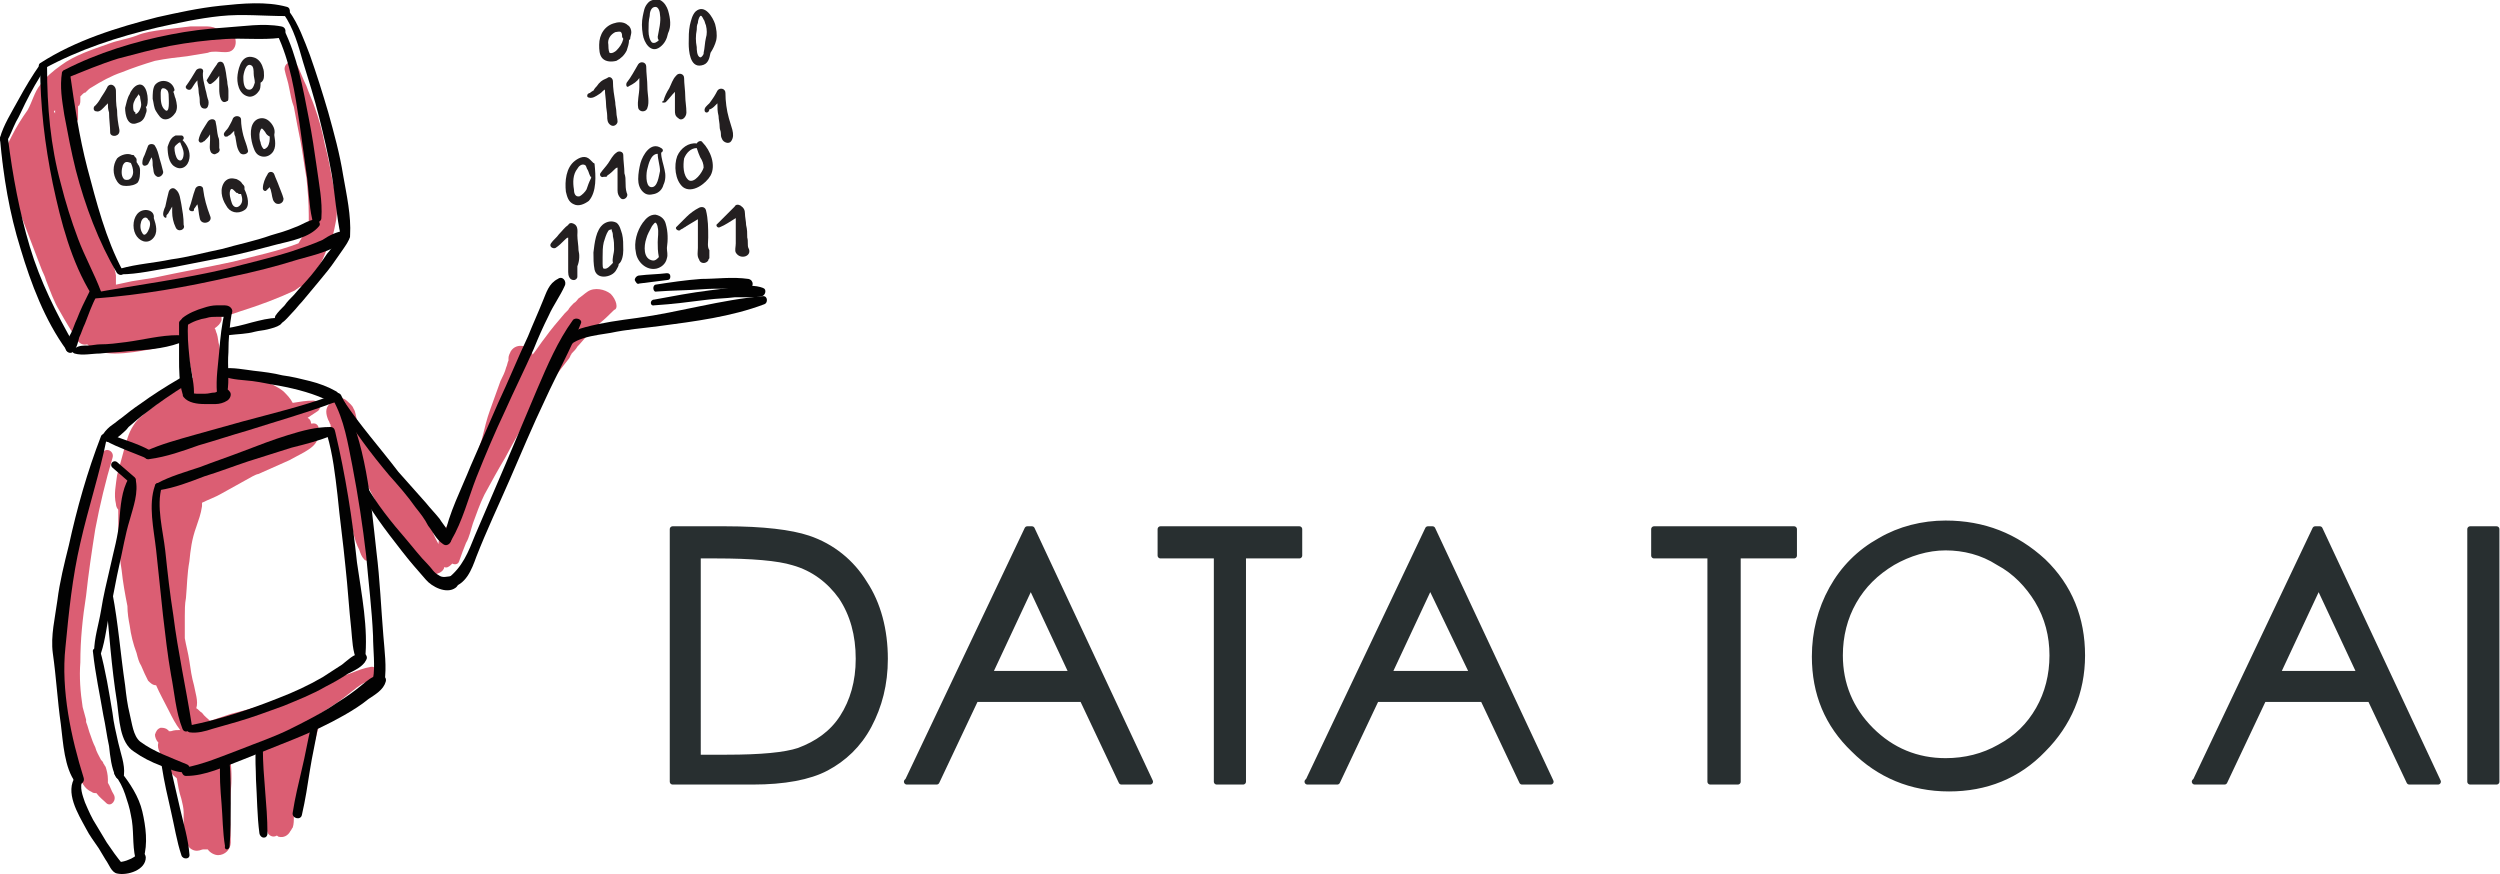 <?xml version="1.0" encoding="utf-8"?>
<!-- Generator: Adobe Illustrator 24.3.0, SVG Export Plug-In . SVG Version: 6.00 Build 0)  -->
<svg version="1.1" id="Layer_1" xmlns="http://www.w3.org/2000/svg" xmlns:xlink="http://www.w3.org/1999/xlink" x="0px" y="0px"
	 viewBox="0 0 217.8 76.1" style="enable-background:new 0 0 217.8 76.1;" xml:space="preserve">
<style type="text/css">
	.st0{fill:#282F30;stroke:#282F30;stroke-width:0.5;stroke-linecap:round;stroke-linejoin:round;stroke-miterlimit:10;}
	.st1{fill:#DB5E73;}
	.st2{fill:#231F20;}
	.st3{fill:#020202;}
	.st4{fill:none;stroke:#020202;stroke-width:0.629;stroke-linecap:round;stroke-miterlimit:10;}
</style>
<g>
	<g>
		<path class="st0" d="M70.4,46.9c-1.5-0.5-3.9-0.8-7.2-0.8h-4.6v22h7c2.7,0,4.9-0.4,6.4-1.2c1.5-0.8,2.8-2,3.7-3.7
			c0.9-1.7,1.4-3.6,1.4-5.8c0-2.5-0.6-4.8-1.8-6.6C74.2,49,72.5,47.6,70.4,46.9z M60.9,48.4h1.5c3.1,0,5.4,0.2,6.7,0.6
			c1.8,0.5,3.2,1.6,4.2,3c1,1.5,1.5,3.3,1.5,5.4c0,2-0.5,3.7-1.4,5.1c-0.9,1.4-2.2,2.3-3.8,2.9c-1.2,0.4-3.3,0.6-6.3,0.6h-2.5V48.4z
			"/>
		<path class="st0" d="M89.5,46.1L79.1,68L79,68.1h2.6l3.4-7.2h9.3l3.4,7.2l0,0h2.5l-10.3-22H89.5z M93.4,58.7h-7.2l3.6-7.7
			L93.4,58.7z"/>
		<polygon class="st0" points="101.1,48.4 106,48.4 106,68.1 108.3,68.1 108.3,48.4 113.2,48.4 113.2,46.1 101.1,46.1 		"/>
		<path class="st0" d="M124.4,46.1L114,68l-0.1,0.1h2.6l3.4-7.2h9.3l3.4,7.2l0,0h2.5l-10.3-22H124.4z M128.3,58.7H121l3.6-7.7
			L128.3,58.7z"/>
		<polygon class="st0" points="144.1,48.4 149,48.4 149,68.1 151.4,68.1 151.4,48.4 156.3,48.4 156.3,46.1 144.1,46.1 		"/>
		<path class="st0" d="M169.5,45.6c-2,0-4,0.5-5.7,1.5c-1.8,1-3.2,2.4-4.2,4.2c-1,1.8-1.5,3.8-1.5,5.9c0,3.2,1.1,5.9,3.4,8.1
			c2.2,2.2,5,3.4,8.3,3.4c3.2,0,6-1.1,8.2-3.4c2.2-2.2,3.4-5,3.4-8.2c0-3.2-1.1-6-3.4-8.2C175.6,46.7,172.8,45.6,169.5,45.6z
			 M178.8,57.1c0,1.7-0.4,3.3-1.2,4.7c-0.8,1.4-1.9,2.5-3.4,3.3c-1.4,0.8-3,1.2-4.7,1.2c-2.5,0-4.7-0.9-6.5-2.7
			c-1.8-1.8-2.7-4-2.7-6.5c0-1.7,0.4-3.3,1.2-4.7c0.8-1.4,1.9-2.5,3.4-3.4c1.4-0.8,3-1.3,4.6-1.3c1.6,0,3.2,0.4,4.6,1.3
			c1.5,0.8,2.6,2,3.4,3.3C178.4,53.8,178.8,55.4,178.8,57.1z"/>
		<path class="st0" d="M201.7,46.1L191.3,68l-0.1,0.1h2.6l3.4-7.2h9.3l3.4,7.2l0,0h2.5l-10.3-22H201.7z M205.6,58.7h-7.2L202,51
			L205.6,58.7z"/>
		<rect x="215.2" y="46.1" class="st0" width="2.3" height="22"/>
	</g>
</g>
<g>
	<g>
		<path class="st1" d="M32.3,58.1c-0.6,0.1-1.1,0.3-1.6,0.5c-0.5,0.2-1,0.3-1.5,0.5c-1,0.4-2,0.8-3.1,1.2c-2,0.8-4,1.4-6,1.9
			c-0.6,0.2-1.2,0.4-1.8,0.6c0,0,0,0,0,0c-0.2-0.2-0.5-0.4-0.7-0.7c-0.2-0.1-0.3-0.3-0.5-0.4c0.2-0.6-0.1-1.4-0.2-2
			c-0.2-0.7-0.3-1.4-0.4-2.1c-0.1-0.7-0.3-1.4-0.4-2c0,0,0,0,0-0.1c0-0.1,0-0.1,0-0.2c0,0.1,0,0,0-0.1c0-0.1,0-0.2,0-0.3
			c0-0.1,0-0.2,0-0.4c0-0.3,0-0.6,0-0.8c0-0.5,0-1.1,0.1-1.6c0.1-1.1,0.1-2.1,0.3-3.2c0.1-1,0.2-1.9,0.6-3c0.2-0.6,0.4-1.1,0.5-1.8
			c0-0.1,0-0.2,0-0.3c0.6-0.3,1.2-0.5,1.7-0.8c0.9-0.5,1.8-1,2.7-1.5c0.2-0.1,0.4-0.2,0.5-0.2c0.9-0.4,1.8-0.8,2.7-1.2
			c0.4-0.2,0.9-0.5,1.3-0.7c0.5-0.3,1-0.6,1.2-1.2c0.1-0.2,0.1-0.5,0-0.6c0,0,0,0,0,0c0.2-0.4-0.1-0.8-0.5-0.7c0,0-0.1,0-0.1,0
			c0-0.2-0.1-0.4-0.3-0.5c0,0,0,0,0,0c0.3-0.2,0.6-0.4,0.9-0.6c0.4-0.3,0-0.9-0.4-0.9c-0.6,0-1.2,0.1-1.8,0.2
			c-0.2-0.4-0.5-0.7-0.8-1c-0.5-0.4-1.1-0.7-1.8-0.9c-0.5-0.1-1-0.3-1.4-0.3c-0.6-0.3-1.2-0.5-1.9-0.5c0-0.1,0-0.2-0.1-0.3
			c-0.1-0.7-0.3-1.3-0.4-2c-0.1-0.3-0.1-0.7-0.2-1c-0.1-0.2-0.1-0.4-0.2-0.5c0.3-0.2,0.5-0.4,0.6-0.7c0-0.1,0-0.2,0-0.3
			c0.6-0.1,1.1-0.3,1.7-0.5c1.6-0.5,3.2-1.1,4.7-1.8c0.1-0.1,0.3-0.2,0.4-0.3c0.5-0.1,0.9-0.4,1.2-0.8c0.1-0.2,0.2-0.4,0.2-0.6
			c0.1-0.1,0.2-0.2,0.2-0.3c0.3-0.4,0.5-0.9,0.7-1.4c0.1-0.3,0.3-0.6,0.4-0.9c0.2-0.4,0.3-0.9,0.4-1.4c0.3-1.2,0.1-2.5-0.2-3.7
			c-0.2-1.1-0.4-2.2-0.7-3.3c-0.2-1.1-0.5-2.2-0.9-3.3c-0.2-0.6-0.5-1.2-0.7-1.8c-0.3-0.6-0.5-1.2-0.8-1.8c-0.4-0.6-1.2-0.2-1.1,0.4
			c0.1,0.5,0.3,1,0.4,1.6c0.1,0.5,0.2,1.1,0.4,1.6c0.1,0.5,0.2,1.1,0.3,1.6c0.1,0.5,0.2,1,0.3,1.5c0.2,1.1,0.3,2,0.5,3.1
			c0.1,1,0.2,2.1,0.2,3.2c0,0.1,0,0.3,0,0.4c0,0.1,0,0.1,0,0.2c0,0,0,0,0,0.1c0,0.1-0.1,0.3-0.1,0.4c0,0,0,0.1,0,0.1
			c-0.2,0.3-0.3,0.6-0.5,0.8c-0.1,0.2-0.2,0.3-0.3,0.5c-1.8,0.7-3.8,1.1-5.7,1.6c-2.3,0.5-4.6,0.9-6.9,1.4c-0.6,0.1-1.3,0.2-1.9,0.3
			c-0.5,0.1-0.9,0.2-1.4,0.3c0-0.3,0-0.5,0-0.8c-0.1-0.7-0.4-1.4-0.7-2c-0.5-1.2-1-2.3-1.4-3.6c-0.5-1.4-0.9-2.9-1.1-4.4
			c-0.1-0.7-0.2-1.4-0.3-2.1c0-0.2,0-0.4-0.1-0.6c0-0.2-0.1-0.3-0.1-0.4c0.2-0.1,0.3-0.3,0.4-0.5c0,0,0,0,0,0c0,0,0-0.1,0-0.1
			c0,0,0-0.1,0-0.1c0-0.1,0-0.2,0-0.3c0-0.1,0-0.2,0-0.3c0-0.1,0-0.2,0-0.2c0,0,0-0.1,0-0.1c0,0,0-0.1,0.1-0.1
			c0.1-0.2,0.1-0.3,0.1-0.5c0-0.1,0-0.2,0-0.3c0.1-0.1,0.1-0.1,0.2-0.2c0,0,0.2-0.2,0.2-0.1C7.7,7.8,7.8,7.7,8,7.6
			c0.8-0.5,1.7-1,2.6-1.3c1-0.4,1.9-0.7,2.9-1c1-0.2,1.9-0.3,2.8-0.4c0.6-0.1,1.2-0.2,1.8-0.3c0.2-0.1,0.5-0.1,0.7-0.1
			c0.3,0,0.8,0.1,1.2,0c0.9-0.3,0.6-1.9-0.4-2c-0.2,0-0.5,0-0.7,0c-0.4-0.2-0.7-0.2-1.1-0.2c-0.4,0-0.8,0-1.2,0
			c-0.8,0.1-1.6,0.2-2.5,0.3c-0.7,0.1-1.5,0.2-2.2,0.5c-0.8,0.3-1.6,0.4-2.4,0.7c-1.4,0.5-3,1-4.2,1.9C4.6,6.2,4,6.7,3.5,7.4
			C3,8,2.8,8.9,2.4,9.6c-0.5,0.7-1,1.5-1.4,2.3c-0.2,0.4-0.4,0.8-0.6,1.2c-0.2,0.4-0.2,0.9-0.1,1.4c0.1,0.2,0.1,0.5,0.3,0.5
			c0,0.3,0.1,0.6,0.2,0.9c0.2,0.7,0.5,1.3,0.7,2c0.7,1.8,1.4,3.7,2.1,5.5C3.7,23.7,3.9,24,4,24.4c0.4,1,0.7,1.9,1.2,2.7
			c0.5,0.9,1,1.7,1.5,2.5c0.2,0.3,0.5,0.5,0.9,0.4c0.6,0.6,1.5,0.8,2.4,0.8c1.1,0,2.2-0.2,3.3-0.4c1-0.2,1.9-0.5,2.9-0.8
			c0,0.3,0.1,0.5,0.1,0.8c0.1,0.5,0.2,1.1,0.3,1.6c0.1,0.3,0.1,0.6,0.2,0.9c-0.2,0.1-0.3,0.1-0.4,0.2c-0.4,0.3-0.7,0.6-1.1,0.8
			c-0.6,0.5-1.3,1-1.9,1.5c-0.6,0.5-1.4,1-1.8,1.7c-0.4,0.6-0.6,1.4-0.8,2.1c-0.2,0.7-0.4,1.5-0.6,2.2c-0.1,0.8-0.3,1.7-0.1,2.5
			c0,0.2,0.1,0.4,0.2,0.5c0,1.8,0,3.5,0.3,5.3c0.1,1,0.3,2.1,0.5,3.1c0,0.6,0.1,1.2,0.2,1.7c0.1,0.8,0.3,1.6,0.6,2.4
			c0.1,0.4,0.2,0.8,0.4,1.1c0.2,0.5,0.4,0.9,0.6,1.3c0.2,0.2,0.4,0.4,0.7,0.4c0.3,0.7,0.7,1.4,1.1,2.2c0.3,0.6,0.6,1.2,1,1.7
			c-0.3,0-0.5,0-0.8,0.1c-0.1,0-0.1,0-0.2,0c0-0.1-0.1-0.1-0.2-0.2c-0.2-0.1-0.4-0.1-0.5-0.1c-0.3,0.1-0.4,0.3-0.5,0.6
			c0,0.2,0.1,0.5,0.3,0.7c-0.1,0.3,0,0.6,0.1,0.8c0.1,0.4,0.3,0.7,0.5,1c0.2,0.5,0.6,1,1,1.3c0.1,0.6,0.2,1.2,0.4,1.8
			c0.1,0.4,0.2,0.8,0.2,1.2c0,0.3,0,0.5,0,0.8c0,0.6,0.2,1.3,0.3,1.9c0.1,0.4,0.6,0.7,1,0.6c0.1,0,0.3-0.1,0.4-0.1
			c0.1,0,0.2,0,0.3,0c0,0,0.1,0,0.1,0c0.2,0.3,0.6,0.5,0.9,0.5c0.6,0,1.1-0.5,1.1-1.1c0-1.4-0.1-2.8,0-4.3c0.1-1.1,0.1-2.3-0.1-3.4
			c0.9-0.3,1.8-0.6,2.6-1c-0.1,1.1,0,2.3,0,3.4c0.1,1.4,0.1,3,0.7,4.4c0.1,0.3,0.5,0.5,0.8,0.3c0.1,0,0.1,0.1,0.2,0.1
			c0.4,0.1,0.8-0.1,1-0.5c0.1-0.1,0.1-0.2,0.2-0.3c0,0,0,0,0,0c0.1-0.3,0.1-0.6,0.1-1c0.3-1.1,0.5-2.3,0.9-3.4
			c0.5-1.5,0.9-3,1.3-4.5c0.1-0.3,0-0.6-0.1-0.9c0.5-0.3,0.9-0.6,1.4-0.9c0.6-0.4,1.1-0.8,1.6-1.2c0.5-0.4,1-0.8,1.6-0.9
			c0.2,0,0.3-0.3,0.3-0.5c0.1,0,0.2-0.1,0.2-0.1C33.1,58.7,32.8,58,32.3,58.1z M24,35.6C24,35.6,24,35.6,24,35.6
			C24,35.6,24,35.6,24,35.6C24,35.6,24,35.6,24,35.6z M4.8,9.6c0,0.1,0,0.2,0,0.3c0-0.1-0.1-0.1-0.1-0.2C4.7,9.7,4.7,9.7,4.8,9.6z
			 M4.8,10.8C4.8,10.8,4.8,10.8,4.8,10.8c0-0.1,0-0.2,0-0.4c0-0.1,0-0.1,0-0.2c0,0,0,0,0,0c0,0,0,0,0,0.1
			C4.8,10.6,4.8,10.7,4.8,10.8z"/>
		<path class="st1" d="M9.4,68.2c0-0.1,0-0.2,0-0.3c0-0.4-0.1-0.8-0.2-1.1c-0.1-0.1-0.1-0.2-0.2-0.3c0.1,0.1,0.1,0.1,0,0
			c0-0.1-0.1-0.2-0.2-0.3c-0.2-0.4-0.4-0.7-0.5-1.1c-0.2-0.4-0.3-0.7-0.4-1c-0.2-0.5-0.2-0.7-0.4-1.2c0-0.1,0-0.1,0-0.2
			c-0.1-0.4-0.2-0.7-0.3-1.1c-0.2-1.3-0.3-2.6-0.2-3.9c0-2,0.2-3.9,0.5-5.8c0.2-1.9,0.5-3.9,0.8-5.8c0.4-2.1,0.9-4.2,1.5-6.2
			c0.2-0.6-0.6-1-0.9-0.4c-0.7,1.8-1.2,3.7-1.6,5.7c-0.2,1-0.3,1.9-0.6,2.9c-0.2,1-0.4,2-0.6,2.9c-0.4,2.1-0.7,4.2-0.7,6.3
			c0,0.8,0,1.5,0,2.3c-0.1,0.7-0.2,1.4-0.1,2.1c0,0.6,0.1,1.2,0.2,1.7c0.1,0.6,0.3,1.1,0.5,1.6c0,0.1,0.1,0.1,0.1,0.2
			c0,0.2,0.1,0.4,0.2,0.6c0.1,0.3,0.2,0.6,0.3,0.9c0,0.1,0.1,0.2,0.1,0.3c0,0.1,0.1,0.3,0.1,0.4c0.3,0.7,0.5,1.3,1.2,1.6
			c0.1,0.1,0.3,0.1,0.4,0.1C8.7,69.5,9,69.7,9.3,70c0.4,0.3,0.9-0.3,0.6-0.8C9.7,68.9,9.6,68.5,9.4,68.2z"/>
		<path class="st1" d="M53.2,25.6c-0.5-0.4-1.4-0.6-2-0.2c-0.3,0.2-0.5,0.4-0.8,0.6c-0.1,0.1-0.2,0.3-0.4,0.4
			c-0.2,0.2-0.4,0.4-0.5,0.6c0,0,0,0,0,0c0,0,0,0,0,0c-0.1,0.1-0.2,0.2-0.3,0.3c-0.6,0.7-1.2,1.4-1.7,2.1c-0.4,0.5-0.7,1-1.1,1.5
			c-0.2-0.8-1.4-1.1-1.9-0.3c-0.1,0.2-0.2,0.4-0.2,0.6c0,0.2,0,0.1,0,0.1c0,0,0,0,0,0.1c-0.1,0.2-0.1,0.4-0.2,0.6
			c-0.1,0.4-0.3,0.8-0.5,1.2c-0.3,0.8-0.6,1.7-0.9,2.5c-0.3,0.8-0.5,1.7-0.7,2.5c-0.1,0.4-0.3,0.8-0.4,1.3c-0.1,0.2-0.1,0.5-0.1,0.7
			c-0.2,0.5-0.4,1.1-0.6,1.6c-0.2,0.5-0.4,1.1-0.6,1.6c0,0.1-0.1,0.1-0.1,0.2c-0.1,0.2-0.2,0.3-0.3,0.5c-0.3,0.6-0.7,1.2-1,1.8
			c-0.2,0.3-0.4,0.7-0.6,1.1c-0.1,0.1-0.1,0.3-0.1,0.4c0,0,0,0,0,0c-0.2-0.4-0.4-0.7-0.5-1.1c-0.5-0.9-1-1.7-1.5-2.6
			c-0.5-0.8-1.1-1.6-1.7-2.4c-0.3-0.4-0.7-0.8-1-1.2c-0.1-0.1-0.1-0.2-0.2-0.2c0-0.1-0.1-0.1-0.1-0.2c-0.1-0.2-0.3-0.4-0.4-0.5
			c-0.2-0.3-0.4-0.5-0.6-0.8c0.1,0.1-0.1-0.1-0.1-0.2c-0.1-0.1-0.1-0.2-0.2-0.3c-0.2-0.3-0.3-0.3-0.5-0.6c-0.1-0.1-0.1-0.2-0.2-0.3
			c0-0.1,0-0.3-0.1-0.4c-0.1-0.3-0.1-0.7-0.3-1c-0.1-0.3-0.4-0.5-0.6-0.7c-0.3-0.3-0.9-0.3-1.1,0.1c-0.2,0-0.3,0.1-0.4,0.2
			c-0.4,0.4-0.3,0.9-0.1,1.4c0.1,0.1,0.1,0.3,0.2,0.4c0,0,0,0.1,0,0.1c0.1,0.6,0.3,1.1,0.4,1.7c0.3,1.1,0.5,2.2,0.7,3.3
			c0.2,1.1,0.4,2.2,0.7,3.4c0.1,0.6,0.2,1.1,0.4,1.7c0.1,0.3,0.2,0.5,0.3,0.7c0.1,0.3,0.2,0.6,0.4,0.8c0.2,0.3,0.6,0.1,0.7-0.2
			c0.1-0.3,0.1-0.6,0.1-0.8c0-0.3,0-0.6,0-0.8c-0.1-0.6-0.2-1.2-0.3-1.8c-0.2-1.1-0.3-2.2-0.5-3.3c0.1,0.1,0.1,0.2,0.2,0.3
			c1,1.9,2,3.8,3.1,5.7c0.6,1,1.8,2.8,3.3,2.1c0.2-0.1,0.4-0.3,0.4-0.5c0.2,0.1,0.4,0,0.6-0.2c0,0,0.1-0.1,0.1-0.1
			c0.2,0.1,0.5,0.1,0.6-0.2c0.2-0.6,0.4-1.1,0.6-1.6c0.3-0.5,0.4-1.1,0.6-1.7c0.3-0.8,0.6-1.7,1-2.5c0.6-1.1,1.2-2.2,1.8-3.2
			c0.8-1.5,1.7-3.1,2.6-4.6c0.9-1.4,1.9-2.7,3-4.1c0,0,0.1-0.2,0.1-0.2c0-0.1,0.1-0.1,0.1-0.2c0.2-0.2,0.4-0.4,0.5-0.6
			c0.3-0.3,0.6-0.7,0.9-1c0.3-0.3,0.6-0.7,1-1c0.5-0.4,0.9-0.8,1.3-1.2C53.9,26.9,53.7,26.1,53.2,25.6z M33.2,40.2
			C33.2,40.2,33.2,40.2,33.2,40.2C33.1,40.1,33.2,40.2,33.2,40.2z"/>
	</g>
	<g>
		<path class="st2" d="M10.4,11.3c-0.1-0.5-0.2-1.1-0.2-1.7c-0.1-0.5-0.1-1.1-0.1-1.7c0-0.4-0.4-0.7-0.7-0.4C9.2,7.9,9,8.2,8.8,8.5
			C8.7,8.7,8.5,9,8.3,9.2C8.1,9.3,8.1,9.7,8.4,9.7C8.7,9.8,9,9.4,9.2,9.2C9.3,9.1,9.4,9,9.4,9c0,0.3,0,0.5,0.1,0.8
			c0,0.6,0.1,1.2,0.1,1.8C9.7,12,10.5,11.9,10.4,11.3z"/>
		<path class="st2" d="M12,10.7c0.4-0.1,0.6-0.4,0.7-0.8c0.1-0.2,0.1-0.4,0-0.6c0.1,0,0.1-0.1,0.1-0.1c0.2-0.5,0-2.1-0.8-1.8
			c-0.3,0.1-0.6,0.5-0.7,0.8C11.1,8.5,11,9,10.9,9.4C10.9,10,11.1,11.1,12,10.7z M11.6,9.2c0-0.2,0.1-0.4,0.2-0.6
			c0.1-0.1,0.2-0.3,0.3-0.4c0,0.1,0.1,0.2,0.1,0.2c0,0.2,0.1,0.5,0.1,0.7c0,0,0,0,0,0c0,0.3-0.2,0.7-0.4,0.8c0,0-0.2,0.1-0.1,0.1
			c0,0,0-0.2,0-0.2C11.6,9.7,11.6,9.5,11.6,9.2z"/>
		<path class="st2" d="M13.6,9.7c0.2,0.3,0.4,0.7,0.8,0.7c0.4,0,0.7-0.3,0.9-0.6c0.2-0.4,0.1-0.8,0-1.2c-0.1-0.2-0.1-0.4-0.2-0.6
			c0,0,0,0,0,0c0.1-0.1,0.1-0.1,0.1-0.2C15,7,14,6.8,13.5,7.4c-0.2,0.3-0.2,0.8-0.2,1.2C13.4,9,13.4,9.4,13.6,9.7z M14,8.2
			c0-0.2,0-0.6,0.3-0.5c0.1,0,0.2,0.1,0.3,0.2c0,0,0,0,0,0c0.1,0.2,0.1,0.4,0.1,0.6c0,0.2,0.1,1.4-0.3,1.1C14,9.3,14,8.7,14,8.2z"/>
		<path class="st2" d="M16.6,7.8c0,0,0.1-0.1,0.1-0.1C16.9,7.4,17,7.2,17.2,7c0,0,0,0.1,0,0.1c0,0.3,0.1,0.5,0.1,0.8
			c0,0.3,0.1,0.5,0.1,0.8c0,0.3,0,0.5,0.2,0.7c0.2,0.1,0.4,0.1,0.5-0.1c0.1-0.2,0.1-0.5,0-0.7C18,8.3,18,8.1,17.9,7.8
			c-0.1-0.5-0.3-1.1-0.2-1.6c0-0.3-0.4-0.3-0.6-0.1c-0.3,0.5-0.6,1-0.9,1.4C16.1,7.7,16.4,7.9,16.6,7.8z"/>
		<path class="st2" d="M18.4,7.3c0.3-0.2,0.5-0.4,0.7-0.7c0,0.4,0,0.8,0,1.2c0,0.4,0.1,1.4,0.7,1c0.1,0,0.1-0.2,0.1-0.3
			c0-0.1,0-0.4,0-0.6c0-0.3-0.1-0.5-0.1-0.8c-0.1-0.5-0.1-1-0.3-1.5c-0.1-0.3-0.5-0.3-0.6,0c-0.3,0.4-0.6,0.9-0.9,1.4c0,0,0,0,0,0
			C18.1,7.2,18.2,7.4,18.4,7.3z"/>
		<path class="st2" d="M22.5,8c0.2-0.2,0.2-0.5,0.2-0.8C22.9,7.1,23,6.9,23,6.6c0-0.2,0-0.5-0.1-0.7c-0.1-0.4-0.4-0.8-0.8-0.9
			c-1-0.3-1.3,0.8-1.4,1.5c-0.1,0.7,0.1,1.7,0.9,1.9C21.9,8.5,22.3,8.3,22.5,8z M21.2,6.7c0-0.2,0.2-1.3,0.7-1
			c0.2,0.1,0.2,0.5,0.2,0.7c0,0.3,0.1,0.5,0.1,0.8c0,0,0,0,0,0c-0.1,0.3-0.2,0.7-0.6,0.6C21.2,7.7,21.2,7,21.2,6.7z"/>
		<path class="st2" d="M12,15.9c0.2-0.3,0.2-0.7,0.2-1.1c0-0.2-0.1-0.4-0.2-0.5c0-0.1-0.1-0.1-0.1-0.2c0-0.1,0-0.1,0-0.2
			c0-0.1-0.1-0.2-0.2-0.3c0-0.1-0.1-0.1-0.2-0.1c-0.4-0.2-1,0-1.3,0.3c-0.4,0.6-0.4,1.4,0,2c0.2,0.3,0.4,0.4,0.8,0.4
			C11.4,16.2,11.8,16.1,12,15.9z M11.6,15c0,0.2-0.1,0.5-0.3,0.6c-0.1,0.1-0.4,0.1-0.5,0c-0.3-0.3-0.2-0.9-0.1-1.2
			c0.2-0.4,0.4-0.3,0.7-0.2C11.5,14.4,11.6,14.7,11.6,15z"/>
		<path class="st2" d="M14.2,14.9c-0.1-0.4-0.2-0.8-0.3-1.1c-0.1-0.4-0.2-0.8-0.4-1.1c-0.1-0.2-0.5-0.2-0.6,0
			c-0.1,0.3-0.2,0.5-0.3,0.8c-0.1,0.2-0.2,0.4-0.2,0.7c0,0.3,0.3,0.3,0.5,0.1c0.1-0.2,0.2-0.4,0.3-0.6c0.1,0.2,0.1,0.4,0.1,0.7
			c0.1,0.4,0,0.8,0.4,1C14,15.5,14.3,15.1,14.2,14.9z"/>
		<path class="st2" d="M15,12c-0.2,0.2-0.3,0.5-0.4,0.8c0,0.6,0.1,1.4,0.6,1.7c0.6,0.4,1.2,0,1.3-0.7c0.1-0.6-0.2-1.2-0.6-1.6
			c0,0,0,0,0,0c0.2-0.1,0.1-0.4-0.1-0.4c-0.2,0-0.3,0-0.5,0C15.3,11.8,15.1,11.9,15,12z M15.7,12.4c0.1,0.3,0.3,0.6,0.3,1
			c0,0.2-0.1,0.8-0.5,0.5c-0.2-0.2-0.3-0.7-0.3-1c0-0.2,0.2-0.3,0.3-0.4C15.6,12.4,15.7,12.4,15.7,12.4z"/>
		<path class="st2" d="M19.1,12.9C19.1,12.9,19.1,12.8,19.1,12.9c0-0.2,0-0.3,0-0.4c0-0.2,0-0.4-0.1-0.6c-0.1-0.4-0.1-0.8-0.2-1.2
			c0-0.4-0.5-0.4-0.7-0.1c-0.3,0.5-0.7,1-0.8,1.6c0,0.1,0.1,0.3,0.3,0.2c0.1,0,0.1-0.1,0.2-0.1c0,0,0,0,0,0c0.2-0.2,0.4-0.4,0.5-0.6
			c0,0.2,0,0.3,0,0.5c0,0.4-0.1,0.8,0.1,1.1c0.1,0.1,0.3,0.2,0.4,0.1c0,0,0,0,0,0C19.1,13.3,19.2,13.1,19.1,12.9z"/>
		<path class="st2" d="M21.2,11.8c-0.1-0.4-0.2-0.9-0.2-1.4c0-0.3-0.5-0.4-0.7-0.1c-0.1,0.3-0.3,0.6-0.4,0.8
			c-0.1,0.2-0.4,0.4-0.4,0.6c0,0.1,0.1,0.2,0.1,0.2c0.1,0,0.1,0,0.2,0c0,0,0,0,0,0c0.1-0.1,0.2-0.1,0.3-0.2c0.1-0.1,0.2-0.2,0.3-0.3
			c0,0.2,0,0.3,0.1,0.5c0.1,0.5,0.1,1,0.4,1.4c0.2,0.3,0.8,0.1,0.7-0.2C21.5,12.6,21.3,12.2,21.2,11.8z"/>
		<path class="st2" d="M23.5,13.5c0.6-0.4,0.5-1.1,0.4-1.7c0,0,0-0.1,0-0.1c0.1-0.4-0.1-0.8-0.4-1.1c-0.3-0.3-0.7-0.4-1.1-0.2
			c-0.7,0.4-0.6,1.5-0.4,2.2c0.1,0.3,0.2,0.7,0.5,0.9C22.8,13.7,23.2,13.7,23.5,13.5z M22.9,12.9c-0.1-0.1-0.2-0.4-0.2-0.5
			c-0.1-0.2-0.1-0.5-0.1-0.7c0-0.1,0.1-0.5,0.2-0.5c0.1,0,0.2,0.2,0.3,0.3c0.1,0.2,0.2,0.3,0.4,0.4c0,0.3,0,0.6-0.2,0.9
			C23.2,12.9,23,13.1,22.9,12.9z"/>
		<path class="st2" d="M13.4,19c0.1-0.7-0.8-0.9-1.3-0.5c-0.5,0.4-0.6,1.3-0.3,1.9c0.3,0.6,1,0.9,1.5,0.4
			C13.8,20.3,13.6,19.6,13.4,19C13.4,19,13.4,19,13.4,19z M13,19.9c-0.1,0.3-0.4,0.8-0.6,0.4c-0.2-0.3-0.2-0.7-0.1-1
			c0.1-0.3,0.4-0.5,0.6-0.2c0,0,0,0.1,0.1,0.1C13.1,19.4,13.1,19.6,13,19.9z"/>
		<path class="st2" d="M15.8,17.8c-0.1-0.4-0.1-1-0.5-1.3c-0.2-0.2-0.5-0.1-0.6,0.2c-0.1,0.4-0.2,0.8-0.3,1.3
			c-0.1,0.2-0.3,0.7-0.1,0.9c0.1,0.1,0.2,0.1,0.2,0c0,0,0,0,0,0c0,0,0-0.1,0-0.1c0-0.1,0.2-0.2,0.2-0.3c0.1-0.2,0.2-0.3,0.3-0.5
			c0,0.2,0,0.3,0,0.5c0,0.4,0.1,0.9,0.3,1.3c0.2,0.5,0.9,0.2,0.7-0.2C16,18.9,15.9,18.4,15.8,17.8z"/>
		<path class="st2" d="M17.7,16.5c0-0.4-0.6-0.4-0.7,0c-0.2,0.5-0.3,1.1-0.5,1.6c-0.1,0.2,0.1,0.3,0.2,0.3c0,0,0.1,0,0.1,0
			c0.1,0,0.1-0.1,0.1-0.2c0.1-0.1,0.2-0.3,0.3-0.4c0.1,0.4,0.1,0.8,0.2,1.2c0.1,0.7,1.2,0.4,0.9-0.2C18,18,17.8,17.3,17.7,16.5z"/>
		<path class="st2" d="M21.3,16.5c0,0.1,0-0.2,0-0.2c0-0.1-0.1-0.2-0.2-0.3c-0.1-0.2-0.3-0.3-0.5-0.4c-0.4-0.1-0.7-0.1-1,0.2
			c-0.5,0.6-0.3,1.5,0.1,2.1c0.3,0.6,1,0.8,1.6,0.4C21.8,18,21.6,17.1,21.3,16.5C21.3,16.6,21.3,16.6,21.3,16.5z M20.9,17.9
			c-0.3,0.3-0.6,0.1-0.7-0.2c-0.1-0.3-0.3-0.9-0.1-1.2c0.1-0.1,0.2,0,0.3,0.1c0.1,0.1,0.1,0.1,0.2,0.2c0.1,0,0.1,0,0.2,0.1
			c0,0,0.1,0,0.1,0c0,0,0.1,0,0.1,0C21.1,17.2,21.2,17.6,20.9,17.9z"/>
		<path class="st2" d="M24.3,16.2c-0.1-0.3-0.3-0.7-0.4-1c-0.1-0.3-0.5-0.3-0.6,0c-0.2,0.3-0.4,0.8-0.4,1.2c0,0.2,0.2,0.3,0.3,0.2
			c0.1-0.1,0.2-0.2,0.3-0.3c0,0.1,0.1,0.2,0.1,0.3c0.1,0.3,0.1,0.8,0.3,1c0.2,0.3,0.8,0.2,0.8-0.3C24.6,16.9,24.4,16.5,24.3,16.2z"
			/>
	</g>
	<g>
		<g>
			<path class="st2" d="M52.5,5.1c0.3,0.3,0.8,0.3,1.2,0.2c0.4-0.2,0.7-0.5,0.9-0.9c0.1-0.3,0.2-0.6,0.2-0.9c0,0,0.1-0.1,0.1-0.1
				C54.9,3.2,55,3,55,2.8c0-0.2-0.1-0.5-0.3-0.6c-0.3-0.3-0.8-0.3-1.1-0.2c-0.9,0.2-1.4,1-1.4,1.9C52.2,4.3,52.2,4.8,52.5,5.1z
				 M53.6,2.8c0.1,0,0.4-0.1,0.5,0c0.1,0.1,0.1,0.3,0.1,0.4c0,0.1,0.1,0.1,0.1,0.2c-0.1,0.4-0.3,0.7-0.6,1c-0.1,0.1-0.4,0.3-0.6,0.2
				C53,4.4,53,4,53,3.9C52.9,3.4,53.2,3,53.6,2.8z"/>
		</g>
		<g>
			<path class="st2" d="M57.5,4.1c0.4-0.3,0.6-0.7,0.7-1.2c0.3-0.6,0.2-1.3,0-2c-0.1-0.3-0.3-0.7-0.7-0.9c-0.4-0.1-0.8,0-1,0.2
				C56.1,0.6,56.1,1,56,1.4c-0.1,0.5-0.1,1,0,1.6C56.1,3.7,56.7,4.7,57.5,4.1z M56.6,1.4c0-0.3,0.1-0.8,0.5-0.8
				c0.3,0,0.4,0.5,0.4,0.7c0.1,0.6-0.1,1.3-0.2,1.9c0,0.1,0,0.2,0.1,0.3c-0.2,0.2-0.4,0.3-0.6,0.2c-0.2-0.2-0.3-0.6-0.3-1
				C56.5,2.2,56.5,1.8,56.6,1.4z"/>
		</g>
		<g>
			<path class="st2" d="M61.1,5.7c0.6-0.1,0.7-0.6,0.8-1.1c0.2-0.3,0.4-0.7,0.5-1.1c0.1-0.5,0-1-0.1-1.4c-0.2-0.6-0.9-1.8-1.7-1.1
				c-0.3,0.3-0.4,0.8-0.5,1.2C60,2.7,60,3.2,60,3.8C60,4.4,60.1,5.9,61.1,5.7z M60.7,2.6c0-0.2,0-0.4,0.1-0.6c0-0.2,0.1-0.5,0.2-0.6
				c0.1-0.1,0.2,0.1,0.3,0.3c0.1,0.1,0.1,0.3,0.2,0.5c0.1,0.4,0.1,0.8,0,1.1c-0.1,0.4-0.1,0.9-0.2,1.3c0,0,0,0.1,0,0.1
				C61.2,4.9,61.1,5,61,5c-0.3-0.1-0.3-0.7-0.3-0.9C60.6,3.6,60.6,3.1,60.7,2.6z"/>
		</g>
		<g>
			<path class="st2" d="M51.3,8.5c0.3,0.1,0.6-0.1,0.9-0.3c0.2-0.1,0.3-0.3,0.5-0.4c0,0.4,0.1,0.9,0.1,1.3c0,0.3,0.1,0.7,0.1,1
				c0,0.3,0,0.6,0.3,0.8c0.3,0.2,0.6-0.1,0.6-0.3c0-0.3-0.1-0.5-0.1-0.8c0-0.3-0.1-0.6-0.1-0.9c-0.1-0.6-0.2-1.2-0.2-1.8
				c0-0.3-0.3-0.5-0.5-0.3C52.4,7,52.2,7.2,52,7.5c-0.1,0.1-0.2,0.2-0.3,0.4C51.6,7.9,51.6,8,51.5,8c0,0-0.1,0.1-0.1,0.1
				c-0.1,0-0.2,0.1-0.2,0.1c0,0,0,0,0,0C51.1,8.4,51.2,8.5,51.3,8.5z"/>
		</g>
		<g>
			<path class="st2" d="M55.7,6.8c0,0.3,0,0.5,0,0.8c0,0.6-0.2,1.2-0.1,1.8c0.1,0.4,0.7,0.4,0.8,0c0.2-0.5,0-1.2,0-1.8
				c0-0.6-0.1-1.2-0.1-1.8c0-0.4-0.5-0.5-0.7-0.2c-0.3,0.5-0.6,1.1-1,1.6c-0.1,0.2,0,0.5,0.2,0.3C55.2,7.3,55.5,7.1,55.7,6.8z"/>
		</g>
		<g>
			<path class="st2" d="M58.8,9.6c0,0.3,0,0.5,0.3,0.7c0.3,0.3,0.7-0.1,0.7-0.5c0-0.5-0.1-1-0.1-1.4c0-0.5-0.1-1.1-0.1-1.6
				c0-0.4-0.5-0.5-0.7-0.2c-0.3,0.3-0.4,0.7-0.6,1.1c-0.2,0.3-0.4,0.7-0.5,1.1C57.5,8.9,57.8,9,58,8.9c0.3-0.3,0.5-0.6,0.8-0.9
				c0,0,0,0,0,0c0,0.3,0,0.5,0,0.8C58.8,9,58.8,9.3,58.8,9.6z"/>
		</g>
		<g>
			<path class="st2" d="M62.5,9c0,0.4,0,0.7,0.1,1.1c0,0.3,0.1,0.6,0.1,1c0,0.2,0.1,0.3,0.1,0.5c0,0.2,0,0.3,0.1,0.5
				c0.1,0.3,0.6,0.5,0.8,0.2c0.2-0.3,0.2-0.6,0.1-1c-0.1-0.3-0.2-0.7-0.3-1c-0.2-0.7-0.3-1.5-0.3-2.2c0-0.4-0.5-0.5-0.7-0.2
				c-0.2,0.4-0.4,0.7-0.7,1.1c-0.2,0.2-0.5,0.4-0.4,0.7c0.1,0.2,0.4,0.1,0.4-0.2c0,0.1,0.3-0.1,0.4-0.2C62.3,9.2,62.4,9.1,62.5,9
				C62.5,9,62.5,9,62.5,9z"/>
		</g>
		<g>
			<path class="st2" d="M52.7,15.3C52.7,15.3,52.7,15.3,52.7,15.3C52.7,15.3,52.7,15.3,52.7,15.3z"/>
		</g>
		<g>
			<path class="st2" d="M54.5,15.9c0-0.3,0-0.5-0.1-0.8c0-0.5-0.1-1.1-0.1-1.6c0-0.3-0.4-0.4-0.6-0.2c-0.3,0.2-0.5,0.6-0.7,0.9
				c-0.2,0.3-0.5,0.6-0.7,0.9c-0.1,0.2,0.1,0.4,0.3,0.3c0,0,0,0,0,0c0,0,0.1,0,0.1,0c0,0,0.1,0,0.1,0c0,0,0.1,0,0.1-0.1
				c0.3-0.2,0.5-0.4,0.7-0.6c0,0,0.1-0.1,0.2-0.1c0,0.3,0,0.7,0,1c0,0.3,0,0.7,0,1c0,0.3,0.1,0.5,0.3,0.7c0.3,0.2,0.7-0.2,0.5-0.5
				C54.5,16.5,54.5,16.1,54.5,15.9z"/>
		</g>
		<g>
			<path class="st2" d="M57.6,12.9c-0.9-0.6-1.6,0.6-1.8,1.3c-0.1,0.4-0.2,0.9-0.2,1.4c0,0.4,0.1,0.8,0.4,1.1c0.3,0.3,0.6,0.3,1,0.2
				c0.4-0.1,0.7-0.4,0.8-0.8c0.2-0.4,0.2-0.9,0.1-1.3c-0.1-0.5-0.3-1-0.3-1.5C57.8,13.2,57.8,13,57.6,12.9z M56.7,16.3
				c-0.5-0.1-0.4-1.3-0.3-1.6c0.1-0.4,0.3-1.3,0.9-1.3c0,0.5,0.2,1,0.2,1.5C57.4,15.3,57.3,16.4,56.7,16.3z"/>
		</g>
		<g>
			<path class="st2" d="M60.7,12.5c-0.7-0.1-1.4,0.4-1.7,1.1c-0.3,0.8-0.2,2.1,0.5,2.7c0.8,0.6,2-0.3,2.4-1c0.5-0.9,0-2.2-0.7-2.9
				C61.1,12.2,60.8,12.3,60.7,12.5z M61.3,14.6c-0.1,0.4-0.8,1.4-1.3,1.1c-0.5-0.4-0.5-1.3-0.4-1.9c0.2-0.5,0.6-0.9,1.1-0.9
				c0.1,0.3,0.2,0.6,0.3,0.8C61.2,14,61.3,14.3,61.3,14.6z"/>
		</g>
		<g>
			<path class="st2" d="M50.4,21.8c0-0.4-0.1-0.9-0.1-1.3c0-0.3,0.1-0.8-0.3-1c-0.2-0.1-0.4-0.1-0.5,0.1c-0.3,0.2-0.5,0.5-0.8,0.8
				c-0.2,0.3-0.5,0.5-0.7,0.8c-0.2,0.3,0.2,0.5,0.4,0.4c0,0,0,0,0,0c0.3-0.2,0.5-0.4,0.8-0.7c0.1-0.1,0.2-0.2,0.3-0.2
				c0,0.2,0,0.4,0,0.6c0,0.4,0,0.8,0,1.2c0,0.4,0,0.8,0,1.2c0,0.3,0.1,0.7,0.5,0.7c0.1,0,0.3-0.1,0.3-0.3c0-0.2,0-0.6,0-0.9
				C50.5,22.7,50.5,22.2,50.4,21.8z"/>
		</g>
		<g>
			<path class="st2" d="M53.7,19.4c-0.4-0.2-0.8-0.1-1.1,0.1c-0.7,0.5-0.8,1.7-0.9,2.5c0,0.5,0,1,0.1,1.5c0.1,0.4,0.4,0.6,0.8,0.6
				c0.4,0,0.9-0.2,1.1-0.6c0.1-0.2,0.2-0.3,0.2-0.5c0.3-0.2,0.4-0.8,0.4-1.2c0-0.5,0-1-0.1-1.4C54.1,20.1,54,19.6,53.7,19.4z
				 M52.6,23.4C52.6,23.4,52.5,23.4,52.6,23.4c-0.1,0-0.1-0.3-0.1-0.4c0-0.2,0-0.4,0-0.6c0-0.4,0-0.9,0.1-1.3c0.1-0.3,0.2-0.7,0.4-1
				c0,0,0.1-0.1,0.2-0.1c0.1,0,0.1-0.1,0.1,0.1c0.1,0.2,0.1,0.4,0.1,0.5c0.1,0.4,0.1,0.7,0.1,1.1c0,0.4-0.2,0.8-0.1,1.2c0,0,0,0,0,0
				c0,0,0,0,0,0C53.2,23.1,52.9,23.5,52.6,23.4z"/>
		</g>
		<g>
			<path class="st2" d="M58,19.5c-0.1-0.4-0.4-0.7-0.9-0.8c-0.5,0-0.8,0.3-1.1,0.7c-0.5,0.7-0.8,1.7-0.6,2.6
				c0.1,0.8,0.9,1.6,1.8,1.4c0.4-0.1,0.8-0.4,0.9-0.9c0.1-0.3,0-0.6,0-0.9C58.2,20.9,58.2,20.2,58,19.5z M56.9,22.7
				c-0.9-0.1-0.8-1.3-0.6-1.9c0.1-0.4,0.3-0.7,0.5-1.1c0.1-0.1,0.2-0.3,0.3-0.3c0.1,0,0.2,0.3,0.2,0.4c0.1,0.4,0,0.9,0,1.3
				c0,0.4,0,0.8,0.1,1.3C57.2,22.6,57.1,22.7,56.9,22.7z"/>
		</g>
		<g>
			<path class="st2" d="M61.7,20.7c0-0.8,0-1.6-0.2-2.4c-0.1-0.3-0.4-0.3-0.6-0.2c-0.4,0.2-0.8,0.5-1.1,0.8
				c-0.2,0.2-0.3,0.3-0.5,0.5c-0.1,0.1-0.3,0.3-0.4,0.4c-0.1,0.2,0.3,0.4,0.4,0.2c0,0,0.2-0.1,0.2-0.1c0.1-0.1,0.2-0.1,0.3-0.2
				c0.2-0.1,0.3-0.2,0.5-0.3c0.2-0.1,0.3-0.2,0.5-0.3c0,0.5,0,1,0,1.5c0,0.3,0,0.7,0,1c0,0.3-0.1,0.7,0.1,1c0.1,0.4,0.6,0.4,0.8,0.1
				c0,0,0-0.1,0.1-0.2c0,0,0-0.1,0-0.1c0,0,0,0,0,0c0-0.2,0-0.4,0-0.6C61.6,21.5,61.7,21.1,61.7,20.7z"/>
		</g>
		<g>
			<path class="st2" d="M65.2,21.6c-0.1-0.2,0-0.6-0.1-0.9c0-0.4,0-0.7-0.1-1.1c0-0.3-0.1-0.7-0.1-1c0-0.3-0.1-0.5-0.4-0.7
				c-0.2-0.1-0.4-0.1-0.5,0.1c-0.5,0.5-1,1-1.5,1.5c-0.2,0.1,0,0.4,0.2,0.3c0.5-0.2,0.9-0.5,1.4-0.8c0,0.1,0,0.2,0,0.4
				c0,0.3,0,0.6,0,0.9c0,0.3,0,0.6,0,0.9c0,0.3-0.1,0.6,0,0.8C64.5,22.7,65.6,22.3,65.2,21.6z"/>
		</g>
		<g>
			<path class="st2" d="M51.8,14.3c0-0.1-0.1-0.1-0.1-0.1c-0.1-0.1-0.2-0.2-0.3-0.3c-0.4-0.4-0.9-0.2-1.3,0.1
				c-0.8,0.6-0.9,1.8-0.8,2.7c0.1,0.4,0.2,0.9,0.7,1.1c0.4,0.2,0.9,0,1.3-0.3C52,16.7,51.9,15.3,51.8,14.3z M51.1,16.5
				c-0.1,0.2-0.4,0.5-0.6,0.6c-0.4,0.1-0.5-0.3-0.5-0.6c-0.1-0.6-0.1-1.3,0.3-1.8c0.1-0.2,0.4-0.5,0.7-0.3c0.1,0.1,0.1,0.3,0.2,0.4
				c0.1,0.2,0.1,0.3,0.2,0.5c0,0.1,0.1,0.1,0.1,0.1c0,0,0,0,0,0.1C51.3,15.9,51.2,16.2,51.1,16.5z"/>
		</g>
	</g>
	<g>
		<g>
			<path class="st3" d="M10.7,23.6c-1.5-2.8-2.3-6-3.1-9c-0.7-2.7-1.1-5.4-1.5-8.2C6.1,6,5.5,6,5.4,6.3C5.2,7.6,5.4,8.7,5.6,10
				c0.3,1.6,0.6,3.2,1,4.8c0.8,3.1,2,6.3,3.6,9C10.5,24.1,10.9,23.9,10.7,23.6L10.7,23.6z"/>
		</g>
	</g>
	<g>
		<g>
			<path class="st3" d="M5.8,6.8c1.5-0.6,2.9-1.2,4.5-1.7c1.5-0.4,3-0.8,4.5-1.1c1.6-0.3,3.2-0.5,4.8-0.6c1.6-0.1,3.2,0.1,4.8-0.1
				c0.5-0.1,0.7-0.9,0.1-1c-1.6-0.3-3.3,0-4.9,0.1C18,2.5,16.4,2.7,14.9,3c-3.1,0.6-6.4,1.6-9.3,3.1C5.3,6.3,5.5,6.9,5.8,6.8
				L5.8,6.8z"/>
		</g>
	</g>
	<g>
		<g>
			<path class="st3" d="M24.1,2.9c1.2,2.5,1.6,5.2,2,7.9c0.2,1.4,0.4,2.9,0.6,4.3c0.2,1.3,0.2,2.7,0.5,4c0.1,0.5,0.8,0.3,0.8-0.1
				c0.1-1.5-0.2-2.9-0.4-4.4c-0.2-1.4-0.4-2.8-0.7-4.3c-0.5-2.6-1-5.4-2.2-7.8C24.4,2.2,23.9,2.6,24.1,2.9L24.1,2.9z"/>
		</g>
	</g>
	<g>
		<g>
			<path class="st3" d="M10.5,23.9c1.5,0,3.1-0.4,4.5-0.6c1.5-0.3,3.1-0.6,4.6-0.9c1.5-0.3,3-0.7,4.5-1.1c1.2-0.3,2.9-0.6,3.7-1.6
				c0.2-0.2-0.1-0.6-0.3-0.6c-0.7,0.1-1.2,0.5-1.8,0.7c-0.7,0.3-1.4,0.5-2.1,0.7c-1.4,0.5-2.9,0.8-4.3,1.2c-1.5,0.3-2.9,0.7-4.4,0.9
				c-1.4,0.3-3,0.4-4.4,0.8C10.2,23.5,10.2,23.9,10.5,23.9L10.5,23.9z"/>
		</g>
	</g>
	<g>
		<g>
			<path class="st3" d="M3.5,5.8c0,3.4,0.4,6.8,1.1,10.2c0.7,3.3,1.6,6.8,3.4,9.7c0.2,0.4,1,0.1,0.8-0.3c-0.6-1.6-1.4-3-2-4.6
				c-0.6-1.6-1.1-3.2-1.5-4.8C4.4,12.7,4.1,9.3,4.1,5.8C4.1,5.4,3.5,5.4,3.5,5.8L3.5,5.8z"/>
		</g>
	</g>
	<g>
		<g>
			<path class="st3" d="M3.8,6c3.1-1.7,6.5-2.8,9.9-3.6c1.8-0.4,3.6-0.8,5.5-1c1.9-0.2,3.8,0,5.7,0c0.4,0,0.5-0.7,0.1-0.8
				c-1.8-0.5-3.9-0.3-5.8-0.1c-1.9,0.2-3.7,0.6-5.5,1C10.2,2.4,6.6,3.5,3.5,5.5C3.2,5.7,3.5,6.2,3.8,6L3.8,6z"/>
		</g>
	</g>
	<g>
		<g>
			<path class="st3" d="M24.7,1.2C25.6,2.5,26,4,26.4,5.4c0.5,1.6,1,3.2,1.4,4.8c0.4,1.6,0.8,3.3,1.1,5c0.3,1.8,0.4,3.6,0.8,5.4
				c0.1,0.5,0.8,0.3,0.8-0.1c0.1-1.7-0.3-3.5-0.6-5.2c-0.3-1.9-0.8-3.7-1.3-5.5c-0.5-1.7-1-3.3-1.6-5C26.5,3.5,26,2.1,25.2,1
				C25,0.7,24.5,1,24.7,1.2L24.7,1.2z"/>
		</g>
	</g>
	<g>
		<g>
			<path class="st3" d="M8.3,26c4-0.3,8-1,11.9-1.9c1.9-0.4,3.9-0.9,5.8-1.5c1.4-0.4,3.4-0.8,4.3-2c0.1-0.2,0-0.5-0.3-0.5
				c-0.7,0.1-1.3,0.4-1.9,0.8c-0.9,0.4-1.8,0.7-2.7,1c-1.9,0.6-3.7,1-5.6,1.5c-3.8,0.9-7.7,1.4-11.6,2.1C7.9,25.5,8,26,8.3,26
				L8.3,26z"/>
		</g>
	</g>
	<g>
		<g>
			<path class="st3" d="M3.5,5.6c-0.7,1-1.3,2-1.9,3.1C1,9.8,0.3,10.9,0,12c-0.1,0.4,0.4,0.6,0.6,0.3c0.3-0.5,0.5-1.1,0.8-1.7
				C1.7,10.1,1.9,9.6,2.2,9C2.7,8,3.3,6.9,4,5.9C4.2,5.6,3.7,5.3,3.5,5.6L3.5,5.6z"/>
		</g>
	</g>
	<g>
		<g>
			<path class="st3" d="M0,12.1c0.3,3.3,0.8,6.4,1.8,9.6c0.9,3,2.1,6.2,4,8.8c0.3,0.4,0.9,0,0.7-0.4c-1.6-2.8-3-5.6-3.9-8.6
				c-0.9-3-1.5-6.2-1.9-9.4C0.6,11.7,0,11.7,0,12.1L0,12.1z"/>
		</g>
	</g>
	<g>
		<g>
			<path class="st3" d="M29.9,20.2c-0.3,0.2-0.5,0.6-0.7,0.9c-0.2,0.3-0.4,0.7-0.7,1c-0.4,0.6-0.9,1.3-1.4,1.9
				c-0.5,0.6-1,1.1-1.5,1.7c-0.3,0.3-0.6,0.6-0.8,0.9c-0.3,0.3-0.6,0.6-0.8,0.9c-0.2,0.4,0.2,0.9,0.6,0.6c0.3-0.2,0.6-0.6,0.9-0.9
				c0.3-0.3,0.5-0.6,0.8-0.9c0.5-0.6,1-1.2,1.5-1.8c0.5-0.6,1-1.2,1.4-1.8c0.2-0.3,0.5-0.7,0.7-1c0.2-0.3,0.5-0.7,0.6-1.1
				C30.5,20.2,30.1,20,29.9,20.2L29.9,20.2z"/>
		</g>
	</g>
	<g>
		<g>
			<path class="st3" d="M19.6,27.1c-0.3,1.2-0.4,2.3-0.5,3.5c-0.1,1.2-0.3,2.4-0.2,3.6c0.1,0.6,0.8,0.6,0.9,0c0.2-1.1,0-2.3,0.1-3.5
				c0-1.2,0.1-2.3,0.3-3.5C20.2,26.9,19.7,26.7,19.6,27.1L19.6,27.1z"/>
		</g>
	</g>
	<g>
		<g>
			<path class="st3" d="M15.6,28.1c0,1,0,2.1,0,3.1c0,1,0,2.1,0.3,3.1c0.2,0.5,1,0.4,1-0.1c0-1-0.3-2-0.4-3.1c-0.1-1-0.2-2-0.1-3.1
				C16.3,27.7,15.7,27.7,15.6,28.1L15.6,28.1z"/>
		</g>
	</g>
	<g>
		<g>
			<path class="st3" d="M6.5,30.8c0.7,0.2,1.5,0,2.2,0c0.8-0.1,1.6-0.1,2.4-0.2c1.5-0.1,3.1-0.2,4.5-0.7c0.4-0.1,0.3-0.7-0.1-0.7
				c-1.5,0-3,0.4-4.5,0.6c-0.8,0.1-1.5,0.2-2.3,0.2c-0.3,0-0.7,0.1-1,0.1c-0.4,0-0.8,0-1.1,0.2C6.2,30.3,6.2,30.7,6.5,30.8L6.5,30.8
				z"/>
		</g>
	</g>
	<g>
		<g>
			<path class="st3" d="M19.9,29.2c0.8-0.1,1.6-0.1,2.3-0.3c0.4-0.1,0.7-0.1,1.1-0.2c0.4-0.1,0.8-0.2,1.1-0.4
				c0.3-0.2,0.2-0.6-0.2-0.6c-0.8,0-1.5,0.2-2.3,0.4c-0.7,0.2-1.5,0.4-2.2,0.5C19.5,28.7,19.5,29.3,19.9,29.2L19.9,29.2z"/>
		</g>
	</g>
	<g>
		<g>
			<path class="st3" d="M7.8,25.4c-0.4,0.8-0.8,1.6-1.1,2.4c-0.2,0.4-0.3,0.8-0.5,1.2c-0.2,0.4-0.5,0.8-0.5,1.3
				c0,0.4,0.5,0.6,0.7,0.3c0.3-0.3,0.4-0.8,0.5-1.2c0.2-0.4,0.3-0.8,0.5-1.2c0.3-0.8,0.6-1.6,1-2.4C8.6,25.4,8,25,7.8,25.4L7.8,25.4
				z"/>
		</g>
	</g>
	<g>
		<g>
			<path class="st3" d="M16,34.6c0.4,0.5,1.2,0.6,1.8,0.6c0.3,0,0.6,0,1,0c0.3,0,0.7-0.1,1-0.3c0.3-0.2,0.4-0.6,0.2-0.8
				c-0.2-0.3-0.6-0.3-0.8-0.1c0,0,0,0,0,0c0,0-0.1,0-0.1,0.1c-0.1,0.1,0.1,0-0.1,0c-0.1,0-0.2,0.1-0.3,0.1c-0.3,0-0.5,0.1-0.8,0.1
				c-0.3,0-0.5,0-0.8,0c-0.2,0-0.5-0.1-0.7-0.2C16,34,15.8,34.4,16,34.6L16,34.6z"/>
		</g>
	</g>
	<g>
		<g>
			<path class="st3" d="M16.2,28.4c0.6-0.4,1.2-0.6,1.8-0.7c0.3-0.1,0.6-0.1,0.9-0.1c0.2,0,0.3,0,0.5,0c0,0,0.1,0,0.1,0
				c-0.1,0-0.1,0,0.1,0c0.2,0,0.3,0,0.4-0.1c0.3-0.2,0.3-0.5,0.1-0.7c-0.2-0.2-0.4-0.2-0.7-0.2c-0.2,0-0.3,0-0.5,0
				c-0.4,0-0.8,0.1-1.1,0.2c-0.7,0.2-1.4,0.5-1.9,0.9c-0.1,0.1-0.2,0.3-0.1,0.4C15.8,28.4,16.1,28.5,16.2,28.4L16.2,28.4z"/>
		</g>
	</g>
	<g>
		<g>
			<path class="st3" d="M15.6,33c-1.2,0.7-2.3,1.4-3.4,2.2c-0.6,0.4-1.1,0.8-1.6,1.2c-0.3,0.2-0.5,0.4-0.8,0.6
				c-0.3,0.2-0.6,0.5-0.8,0.8c-0.3,0.4,0.2,0.8,0.7,0.7c0.3-0.1,0.5-0.4,0.8-0.6c0.2-0.2,0.5-0.4,0.7-0.7c0.5-0.4,1-0.9,1.6-1.3
				c1-0.8,2.2-1.6,3.3-2.3C16.3,33.3,16,32.7,15.6,33L15.6,33z"/>
		</g>
	</g>
	<g>
		<g>
			<path class="st3" d="M19.5,32.8c0.8,0.3,1.7,0.3,2.5,0.4c0.8,0.1,1.6,0.3,2.3,0.4c1.6,0.3,3.1,0.7,4.5,1.4
				c0.6,0.3,1.1-0.5,0.5-0.9c-0.7-0.4-1.5-0.7-2.3-0.9c-0.8-0.2-1.6-0.4-2.4-0.5c-0.8-0.2-1.6-0.3-2.5-0.4c-0.8-0.1-1.8-0.3-2.6-0.2
				C19.1,32.2,19.2,32.7,19.5,32.8L19.5,32.8z"/>
		</g>
	</g>
	<g>
		<g>
			<path class="st3" d="M28.8,34.5c-2.5,0.9-5,1.5-7.6,2.2c-1.4,0.4-2.9,0.8-4.3,1.2c-1.4,0.4-2.9,0.8-4.2,1.4
				c-0.4,0.2-0.1,0.8,0.3,0.7c1.5-0.2,2.9-0.7,4.3-1.2c1.4-0.4,2.9-0.9,4.3-1.3c2.5-0.8,5-1.5,7.4-2.4C29.3,35,29.2,34.3,28.8,34.5
				L28.8,34.5z"/>
		</g>
	</g>
	<g>
		<g>
			<path class="st3" d="M9.2,38.4c1.1,0.6,2.3,1,3.5,1.5c0.4,0.2,0.6-0.5,0.3-0.7c-1.1-0.6-2.3-0.9-3.5-1.4c-0.2-0.1-0.3,0-0.4,0.1
				C9,38.1,9,38.3,9.2,38.4L9.2,38.4z"/>
		</g>
	</g>
	<g>
		<g>
			<path class="st3" d="M13.5,42.3c-0.6,1.7-0.1,3.8,0.1,5.6c0.2,1.9,0.4,3.8,0.6,5.7c0.2,1.7,0.4,3.5,0.7,5.2
				c0.3,1.5,0.4,3.2,1,4.7c0.2,0.5,0.9,0.1,0.8-0.4c-0.5-3.2-1.2-6.3-1.6-9.5c-0.3-1.9-0.5-3.7-0.7-5.6c-0.2-1.8-0.8-3.9-0.3-5.6
				C14.2,42.1,13.6,41.9,13.5,42.3L13.5,42.3z"/>
		</g>
	</g>
	<g>
		<g>
			<path class="st3" d="M13.9,42.7c1.3-0.2,2.6-0.7,3.9-1.2c1.3-0.4,2.6-0.9,3.8-1.3c1.3-0.4,2.5-0.8,3.8-1.2
				c1.2-0.3,2.4-0.6,3.6-1.1c0.3-0.2,0.2-0.7-0.2-0.7c-1.3,0-2.4,0.3-3.7,0.7c-1.3,0.4-2.6,0.9-3.9,1.4c-1.3,0.5-2.5,0.9-3.8,1.4
				c-1.2,0.4-2.6,0.8-3.7,1.4C13.3,42.3,13.6,42.7,13.9,42.7L13.9,42.7z"/>
		</g>
	</g>
	<g>
		<g>
			<path class="st3" d="M28.5,37.9c0.5,1.7,0.7,3.5,0.9,5.2c0.2,2.1,0.5,4.2,0.7,6.3c0.2,1.8,0.3,3.6,0.5,5.4c0.1,1,0.1,1.9,0.5,2.8
				c0.1,0.4,0.7,0.3,0.7-0.1c0.3-2.8-0.3-5.7-0.7-8.5c-0.4-3.8-1-7.6-1.9-11.4C29.1,37.3,28.4,37.5,28.5,37.9L28.5,37.9z"/>
		</g>
	</g>
	<g>
		<g>
			<path class="st3" d="M16.5,63.8c0.7,0.1,1.4-0.1,2-0.3c0.7-0.2,1.4-0.4,2.1-0.6c1.4-0.4,2.7-0.9,4.1-1.4c1.2-0.5,2.5-1,3.7-1.7
				c0.6-0.3,1.3-0.7,1.9-1.1c0.6-0.3,1.3-0.6,1.6-1.2c0.2-0.3-0.1-0.7-0.5-0.6c-0.6,0.1-1.1,0.6-1.6,1c-0.6,0.4-1.1,0.7-1.7,1.1
				c-1.2,0.7-2.5,1.3-3.8,1.8c-2.5,1-5.2,1.9-7.8,2.4C16.1,63.3,16.2,63.7,16.5,63.8L16.5,63.8z"/>
		</g>
	</g>
	<g>
		<g>
			<path class="st3" d="M8.8,38c-1.2,3.1-2.1,6.3-2.8,9.5c-0.4,1.6-0.8,3.2-1,4.8c-0.2,1.5-0.6,3.1-0.4,4.6c0.3,2.1,0.4,4.1,0.7,6.2
				c0.2,1.6,0.3,3.8,1.3,5.1c0.3,0.3,0.8,0,0.7-0.4c-1.1-3.5-2-7.7-1.6-11.4C6,53.3,6.3,50.3,7,47.3c0.7-3.1,1.7-6.1,2.3-9.1
				C9.4,37.8,8.9,37.7,8.8,38L8.8,38z"/>
		</g>
	</g>
	<g>
		<g>
			<path class="st3" d="M11.2,41.7c-0.6,1-0.7,2.4-0.8,3.6c-0.1,1.4-0.5,2.7-0.8,4.1c-0.3,1.3-0.6,2.5-0.8,3.8
				c-0.2,1.2-0.6,2.4-0.6,3.6c0,0.4,0.5,0.4,0.6,0.1c0.4-1.2,0.5-2.5,0.8-3.8c0.3-1.3,0.5-2.6,0.8-3.9c0.3-1.3,0.5-2.6,0.9-3.9
				c0.3-1.1,0.8-2.4,0.5-3.6C11.6,41.5,11.3,41.5,11.2,41.7L11.2,41.7z"/>
		</g>
	</g>
	<g>
		<g>
			<path class="st3" d="M8.1,56.8c0.2,1.9,0.6,3.7,0.9,5.5c0.2,0.9,0.3,1.8,0.5,2.7c0.1,0.9,0.2,1.9,0.6,2.7
				c0.2,0.3,0.6,0.2,0.7-0.2c0.1-0.9-0.3-1.9-0.5-2.8c-0.2-0.9-0.4-1.7-0.5-2.6c-0.3-1.8-0.6-3.7-1.1-5.5C8.6,56.4,8,56.4,8.1,56.8
				L8.1,56.8z"/>
		</g>
	</g>
	<g>
		<g>
			<path class="st3" d="M6.6,67.6c-1,1.4,0.2,3.3,0.9,4.6c0.3,0.6,0.7,1.1,1.1,1.7c0.2,0.3,0.4,0.7,0.6,1c0.3,0.4,0.5,1.1,1,1.2
				c0.9,0.2,2.5-0.3,2.5-1.4c0-0.4-0.5-0.6-0.7-0.3c-0.2,0.2-0.5,0.4-0.8,0.5c-0.2,0.1-0.6,0.2-0.8,0.2c0.1,0.1,0.2,0.2,0.3,0.2
				c-0.5-0.6-1-1.3-1.4-1.9c-0.3-0.5-0.6-1-0.9-1.5c-0.4-0.6-0.7-1.3-1-2c-0.2-0.6-0.5-1.3-0.2-2C7.2,67.5,6.8,67.4,6.6,67.6
				L6.6,67.6z"/>
		</g>
	</g>
	<g>
		<g>
			<path class="st3" d="M10,67.5c0.4,0.5,0.7,1.1,0.9,1.7c0.2,0.6,0.4,1.2,0.5,1.8c0.3,1.3,0.1,2.5,0.4,3.8c0.1,0.4,0.6,0.3,0.7,0
				c0.4-1.3,0.2-2.8-0.1-4.1c-0.3-1.3-1.1-2.5-1.9-3.5C10.3,66.9,9.8,67.2,10,67.5L10,67.5z"/>
		</g>
	</g>
	<g>
		<g>
			<path class="st3" d="M9.2,51.9c0.3,3.1,0.5,6.2,1,9.3c0.2,1.4,0.2,3.5,1.5,4.3c0.7,0.5,1.5,0.9,2.3,1.2c0.7,0.3,1.4,0.6,2.2,0.6
				c0.4,0,0.4-0.6,0.1-0.7c-1.4-0.6-2.9-1.1-4.1-2c-0.6-0.5-0.7-1.6-0.9-2.4c-0.2-0.8-0.3-1.6-0.4-2.5c-0.4-2.7-0.6-5.4-1.1-8
				C9.8,51.5,9.2,51.6,9.2,51.9L9.2,51.9z"/>
		</g>
	</g>
	<g>
		<g>
			<path class="st3" d="M16.2,67.6c1.7,0,3.3-0.8,4.9-1.4c1.5-0.6,3-1.2,4.5-1.8c1.5-0.6,3-1.3,4.4-2.1c0.7-0.4,1.5-0.9,2.1-1.4
				c0.6-0.4,1.3-0.8,1.5-1.5c0.1-0.3-0.1-0.6-0.5-0.6c-0.7,0.1-1.1,0.5-1.6,0.9c-0.6,0.5-1.3,1-2.1,1.5c-1.3,0.9-2.7,1.6-4.1,2.3
				c-1.4,0.7-2.9,1.2-4.4,1.8c-1.6,0.6-3.2,1.3-4.9,1.6C15.7,66.9,15.8,67.6,16.2,67.6L16.2,67.6z"/>
		</g>
	</g>
	<g>
		<g>
			<path class="st3" d="M29,34.8c1,1.8,1.3,3.8,1.7,5.8c0.5,2.6,0.9,5.2,1.2,7.8c0.2,2.3,0.5,4.7,0.6,7c0,1.2,0.2,2.7,0,3.7
				c-0.1,0.7,0.9,1,1,0.3c0.2-1.3,0-2.7-0.1-4c-0.2-2.4-0.3-4.9-0.6-7.3c-0.5-4.5-0.9-9.6-3.1-13.7C29.4,34,28.8,34.4,29,34.8
				L29,34.8z"/>
		</g>
	</g>
	<g>
		<g>
			<path class="st3" d="M29.5,35.3c1.3,2.2,2.8,4.2,4.4,6.1c0.8,0.9,1.6,1.8,2.3,2.8c0.4,0.5,0.8,1,1.1,1.6c0.4,0.5,0.7,1.2,1.3,1.6
				c0.4,0.3,0.8-0.2,0.7-0.5c-0.1-0.6-0.7-1.2-1-1.7c-0.4-0.5-0.8-0.9-1.2-1.4c-0.8-0.9-1.6-1.8-2.4-2.7C33.1,39,31.4,37.1,30,35
				C29.8,34.7,29.3,35,29.5,35.3L29.5,35.3z"/>
		</g>
	</g>
	<g>
		<g>
			<path class="st3" d="M31.2,42.4c1,2,2.4,3.8,3.8,5.6c0.7,0.9,1.4,1.7,2.1,2.5c0.5,0.6,1.8,1.3,2.6,0.7c0.4-0.3,0.3-1-0.3-1
				c-0.5,0-0.8,0.2-1.2-0.1c-0.4-0.2-0.6-0.6-0.9-0.9c-0.7-0.7-1.3-1.5-1.9-2.2c-1.3-1.5-2.6-3.1-3.6-4.9C31.6,41.7,31,42,31.2,42.4
				L31.2,42.4z"/>
		</g>
	</g>
	<g>
		<g>
			<path class="st3" d="M39.3,47.1c1-1.7,1.5-3.7,2.2-5.5c0.8-2,1.6-3.9,2.5-5.8c0.8-1.8,1.7-3.6,2.5-5.4c0.4-1,0.8-1.9,1.3-2.9
				c0.4-0.9,1-1.7,1.4-2.6c0.2-0.4-0.2-0.9-0.6-0.6c-0.8,0.4-1,1.2-1.3,1.9c-0.4,1-0.9,2.1-1.3,3.1c-0.9,1.9-1.7,3.9-2.6,5.8
				c-0.8,1.8-1.6,3.7-2.4,5.5c-0.8,2-1.9,4.1-2.3,6.2C38.5,47.2,39.1,47.5,39.3,47.1L39.3,47.1z"/>
		</g>
	</g>
	<g>
		<g>
			<path class="st3" d="M39.2,51.2c1.4-0.2,1.9-1.6,2.3-2.7c0.9-2.3,1.9-4.4,2.9-6.7c1-2.3,2-4.7,3.1-7c1-2.2,2.2-4.3,3.1-6.6
				c0.2-0.4-0.5-0.6-0.7-0.3c-1.3,1.8-2.2,3.9-3.1,6c-0.9,2.1-1.8,4.3-2.7,6.4c-0.9,2.1-1.8,4.2-2.7,6.3c-0.6,1.5-1.1,2.8-2.4,3.8
				C38.8,50.7,38.8,51.3,39.2,51.2L39.2,51.2z"/>
		</g>
	</g>
	<g>
		<g>
			<path class="st3" d="M49.3,30.9c0-1.5,2.8-1.7,3.9-1.9c1.4-0.3,2.8-0.4,4.3-0.6c3-0.4,6.2-0.8,9.1-1.9c0.3-0.1,0.3-0.7-0.1-0.7
				c-3.7,0.3-7.3,1.4-11,1.9c-1.5,0.2-3,0.4-4.5,0.8c-1.2,0.3-2.4,1-2.3,2.4C48.7,31.3,49.3,31.3,49.3,30.9L49.3,30.9z"/>
		</g>
	</g>
	<g>
		<g>
			<path class="st3" d="M57,26.6c1.6-0.1,3.1-0.3,4.7-0.5c0.8-0.1,1.5-0.1,2.3-0.2c0.4,0,0.8,0,1.2,0c0.4,0,0.8,0,1.2-0.1
				c0.3-0.1,0.4-0.6,0.1-0.7c-0.7-0.3-1.6-0.2-2.3-0.1c-0.8,0.1-1.6,0.2-2.4,0.3c-1.6,0.2-3.2,0.5-4.8,0.8
				C56.6,26.1,56.6,26.7,57,26.6L57,26.6z"/>
		</g>
	</g>
	<g>
		<g>
			<path class="st3" d="M57.2,25.4c1.3-0.1,2.7-0.1,4-0.2c1.3-0.1,2.7,0,4-0.1c0.5,0,0.5-0.7,0-0.8c-1.4-0.2-2.8,0-4.1,0
				c-1.4,0.1-2.7,0.3-4,0.5C56.8,24.9,56.9,25.5,57.2,25.4L57.2,25.4z"/>
		</g>
	</g>
	<g>
		<g>
			<path class="st3" d="M55.7,24.7c0.8-0.1,1.6-0.2,2.4-0.3c0.2,0,0.3-0.1,0.3-0.3c0-0.2-0.1-0.3-0.3-0.3c-0.8,0.1-1.6,0.1-2.4,0.2
				c-0.2,0-0.4,0.2-0.4,0.4C55.4,24.6,55.5,24.8,55.7,24.7L55.7,24.7z"/>
		</g>
	</g>
	<g>
		<g>
			<path class="st3" d="M27.1,63.3c-0.3,1.2-0.5,2.5-0.8,3.7c-0.3,1.3-0.6,2.5-0.8,3.8c-0.1,0.5,0.7,0.7,0.8,0.2
				c0.3-1.3,0.5-2.6,0.7-3.9c0.2-1.3,0.5-2.5,0.7-3.8C27.7,63.1,27.1,62.9,27.1,63.3L27.1,63.3z"/>
		</g>
	</g>
	<g>
		<g>
			<path class="st3" d="M22.3,65.2c-0.1,0.9,0,1.8,0,2.7c0.1,1.6,0.1,3.2,0.3,4.7c0.1,0.5,0.7,0.5,0.7,0c0-2.5-0.4-4.9-0.4-7.4
				C23,64.7,22.3,64.7,22.3,65.2L22.3,65.2z"/>
		</g>
	</g>
	<g>
		<g>
			<path class="st3" d="M20,73.7c0.1-1.2,0.1-2.5,0.1-3.7c0-1.2,0-2.5-0.1-3.7c-0.1-0.5-0.8-0.5-0.8,0c-0.1,1.2,0,2.5,0.1,3.7
				c0.1,1.2,0.1,2.5,0.3,3.7C19.5,74.1,20,74.1,20,73.7L20,73.7z"/>
		</g>
	</g>
	<g>
		<g>
			<path class="st3" d="M14.1,66.8c0.2,1.3,0.5,2.6,0.8,3.9c0.3,1.3,0.5,2.6,0.9,3.8c0.1,0.4,0.8,0.4,0.7-0.1
				c-0.1-1.3-0.5-2.6-0.8-3.9c-0.3-1.3-0.6-2.6-0.9-3.9C14.6,66.2,14,66.4,14.1,66.8L14.1,66.8z"/>
		</g>
	</g>
	<line class="st4" x1="10" y1="40.5" x2="11.5" y2="41.8"/>
</g>
</svg>
